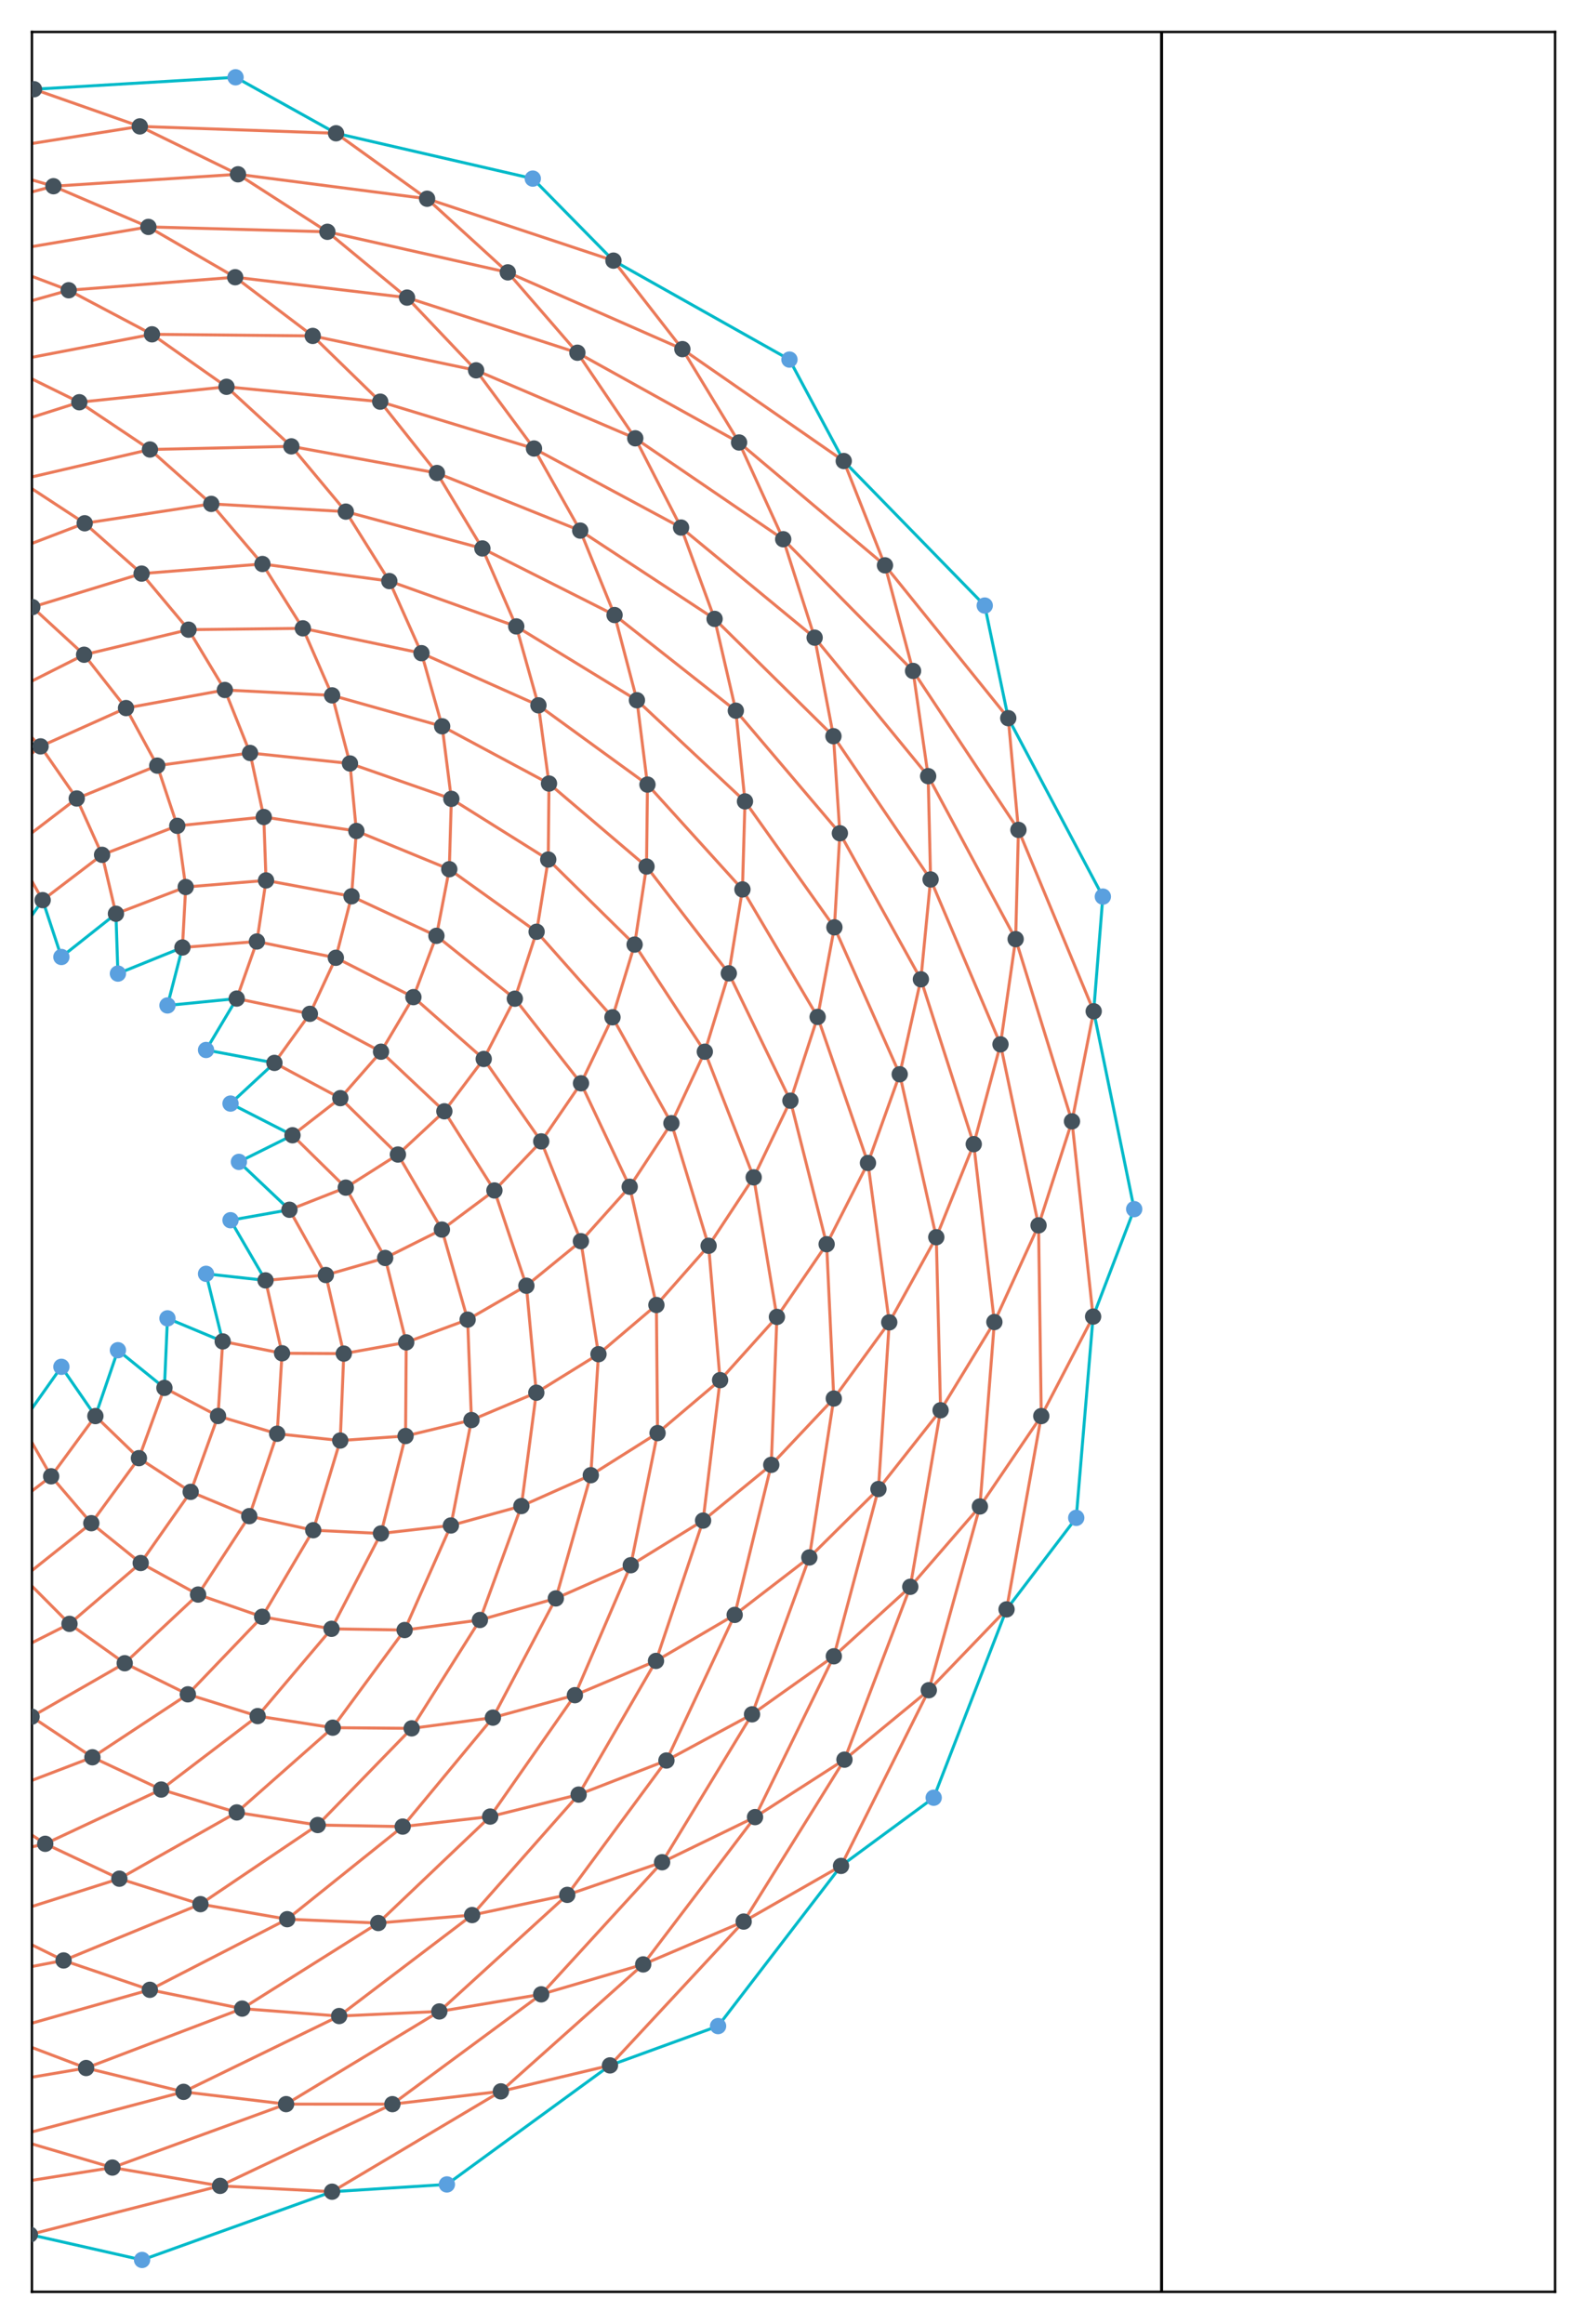 <?xml version="1.0" encoding="utf-8" standalone="no"?>
<!DOCTYPE svg PUBLIC "-//W3C//DTD SVG 1.1//EN"
  "http://www.w3.org/Graphics/SVG/1.1/DTD/svg11.dtd">
<!-- Created with matplotlib (https://matplotlib.org/) -->
<svg height="778.25pt" version="1.1" viewBox="0 0 531.636 778.25" width="531.636pt" xmlns="http://www.w3.org/2000/svg" xmlns:xlink="http://www.w3.org/1999/xlink">
 <defs>
  <style type="text/css">
*{stroke-linecap:butt;stroke-linejoin:round;}
  </style>
 </defs>
 <g id="figure_1">
  <g id="patch_1">
   <path d="M 0 778.25 
L 531.636 778.25 
L 531.636 0 
L 0 0 
z
" style="fill:none;"/>
  </g>
  <g id="axes_1">
   <g id="patch_2">
    <path d="M 10.7 767.55 
L 520.936 767.55 
L 520.936 10.7 
L 10.7 10.7 
z
" style="fill:none;"/>
   </g>
   <g id="matplotlib.axis_1"/>
   <g id="matplotlib.axis_2"/>
   <g id="line2d_1">
    <path clip-path="url(#p791e17a8d1)" d="M 389.125 767.55 
L 389.125 10.7 
" style="fill:none;stroke:#000000;stroke-linecap:square;"/>
   </g>
   <g id="line2d_2">
    <path clip-path="url(#p791e17a8d1)" d="M 97.984 380.199 
L 114.006 367.773 
M 97.984 380.199 
L 115.837 397.743 
M 91.934 355.97 
L 114.006 367.773 
M 91.934 355.97 
L 103.806 339.533 
M 79.303 334.427 
L 103.806 339.533 
M 79.303 334.427 
L 86.063 315.311 
M 61.113 317.315 
L 86.063 315.311 
M 61.113 317.315 
L 62.214 297.069 
M 38.84 306.021 
L 62.214 297.069 
M 38.84 306.021 
L 34.193 286.285 
M 14.287 301.459 
L 34.193 286.285 
M 14.287 301.459 
L 4.267 283.832 
M -1 290.998 
L 4.267 283.832 
M 7.113 476.791 
L -1 482.976 
M 7.113 476.791 
L 17.133 494.419 
M 31.957 474.251 
L 17.133 494.419 
M 31.957 474.251 
L 46.537 488.341 
M 55.079 464.814 
L 46.537 488.341 
M 55.079 464.814 
L 73.037 474.226 
M 74.605 449.245 
L 73.037 474.226 
M 74.605 449.245 
L 94.488 453.216 
M 88.954 428.806 
L 94.488 453.216 
M 88.954 428.806 
L 109.151 427.014 
M 96.964 405.152 
L 109.151 427.014 
M 96.964 405.152 
L 115.837 397.743 
M 114.006 367.773 
L 127.64 352.217 
M 114.006 367.773 
L 133.302 386.657 
M 103.806 339.533 
L 127.64 352.217 
M 103.806 339.533 
L 112.505 320.766 
M 86.063 315.311 
L 112.505 320.766 
M 86.063 315.311 
L 89.122 294.853 
M 62.214 297.069 
L 89.122 294.853 
M 62.214 297.069 
L 59.386 276.578 
M 34.193 286.285 
L 59.386 276.578 
M 34.193 286.285 
L 25.705 267.42 
M 4.267 283.832 
L 25.705 267.42 
M 4.267 283.832 
L -1 277.683 
M 17.133 494.419 
L -1 508.3 
M 17.133 494.419 
L 30.591 510.128 
M 46.537 488.341 
L 30.591 510.128 
M 46.537 488.341 
L 63.875 499.623 
M 73.037 474.226 
L 63.875 499.623 
M 73.037 474.226 
L 92.852 480.165 
M 94.488 453.216 
L 92.852 480.165 
M 94.488 453.216 
L 115.173 453.333 
M 109.151 427.014 
L 115.173 453.333 
M 109.151 427.014 
L 129.031 421.298 
M 115.837 397.743 
L 129.031 421.298 
M 115.837 397.743 
L 133.302 386.657 
M 127.64 352.217 
L 138.486 333.945 
M 127.64 352.217 
L 148.856 372.181 
M 112.505 320.766 
L 138.486 333.945 
M 112.505 320.766 
L 117.764 300.178 
M 89.122 294.853 
L 117.764 300.178 
M 89.122 294.853 
L 88.368 273.618 
M 59.386 276.578 
L 88.368 273.618 
M 59.386 276.578 
L 52.679 256.415 
M 25.705 267.42 
L 52.679 256.415 
M 25.705 267.42 
L 13.59 249.964 
M -1 261.594 
L 13.59 249.964 
M -1 515.593 
L 7.81 528.286 
M 30.591 510.128 
L 7.81 528.286 
M 30.591 510.128 
L 47.133 523.464 
M 63.875 499.623 
L 47.133 523.464 
M 63.875 499.623 
L 83.505 507.758 
M 92.852 480.165 
L 83.505 507.758 
M 92.852 480.165 
L 113.978 482.441 
M 115.173 453.333 
L 113.978 482.441 
M 115.173 453.333 
L 136.085 449.564 
M 129.031 421.298 
L 136.085 449.564 
M 129.031 421.298 
L 148.033 411.791 
M 133.302 386.657 
L 148.033 411.791 
M 133.302 386.657 
L 148.856 372.181 
M 138.486 333.945 
L 146.203 313.412 
M 138.486 333.945 
L 162.045 354.655 
M 117.764 300.178 
L 146.203 313.412 
M 117.764 300.178 
L 119.383 278.304 
M 88.368 273.618 
L 119.383 278.304 
M 88.368 273.618 
L 83.759 252.173 
M 52.679 256.415 
L 83.759 252.173 
M 52.679 256.415 
L 42.215 237.138 
M 13.59 249.964 
L 42.215 237.138 
M 13.59 249.964 
L -1 235.301 
M 7.81 528.286 
L -1 532.234 
M 7.81 528.286 
L 23.281 543.835 
M 47.133 523.464 
L 23.281 543.835 
M 47.133 523.464 
L 66.358 534.024 
M 83.505 507.758 
L 66.358 534.024 
M 83.505 507.758 
L 104.926 512.474 
M 113.978 482.441 
L 104.926 512.474 
M 113.978 482.441 
L 135.861 480.93 
M 136.085 449.564 
L 135.861 480.93 
M 136.085 449.564 
L 156.655 441.95 
M 148.033 411.791 
L 156.655 441.95 
M 148.033 411.791 
L 165.626 398.69 
M 148.856 372.181 
L 165.626 398.69 
M 148.856 372.181 
L 162.045 354.655 
M 146.203 313.412 
L 150.511 291.107 
M 146.203 313.412 
L 172.463 334.466 
M 119.383 278.304 
L 150.511 291.107 
M 119.383 278.304 
L 117.233 255.688 
M 83.759 252.173 
L 117.233 255.688 
M 83.759 252.173 
L 75.324 231.079 
M 42.215 237.138 
L 75.324 231.079 
M 42.215 237.138 
L 28.179 219.274 
M -1 233.972 
L 28.179 219.274 
M 23.281 543.835 
L -1 556.065 
M 23.281 543.835 
L 41.781 557.021 
M 66.358 534.024 
L 41.781 557.021 
M 66.358 534.024 
L 87.824 541.463 
M 104.926 512.474 
L 87.824 541.463 
M 104.926 512.474 
L 127.618 513.564 
M 135.861 480.93 
L 127.618 513.564 
M 135.861 480.93 
L 157.941 475.584 
M 156.655 441.95 
L 157.941 475.584 
M 156.655 441.95 
L 176.335 430.599 
M 165.626 398.69 
L 176.335 430.599 
M 165.626 398.69 
L 181.31 382.254 
M 162.045 354.655 
L 181.31 382.254 
M 162.045 354.655 
L 172.463 334.466 
M 150.511 291.107 
L 151.199 267.539 
M 150.511 291.107 
L 179.763 312.048 
M 117.233 255.688 
L 151.199 267.539 
M 117.233 255.688 
L 111.254 232.881 
M 75.324 231.079 
L 111.254 232.881 
M 75.324 231.079 
L 63.161 210.881 
M 28.179 219.274 
L 63.161 210.881 
M 28.179 219.274 
L 10.819 203.321 
M -1 210.105 
L 10.819 203.321 
M -1 564.287 
L 10.581 574.929 
M 41.781 557.021 
L 10.581 574.929 
M 41.781 557.021 
L 62.933 567.437 
M 87.824 541.463 
L 62.933 567.437 
M 87.824 541.463 
L 111.053 545.498 
M 127.618 513.564 
L 111.053 545.498 
M 127.618 513.564 
L 151.043 510.891 
M 157.941 475.584 
L 151.043 510.891 
M 157.941 475.584 
L 179.664 466.419 
M 176.335 430.599 
L 179.664 466.419 
M 176.335 430.599 
L 194.596 415.686 
M 181.31 382.254 
L 194.596 415.686 
M 181.31 382.254 
L 194.63 362.8 
M 172.463 334.466 
L 194.63 362.8 
M 172.463 334.466 
L 179.763 312.048 
M 151.199 267.539 
L 148.121 243.24 
M 151.199 267.539 
L 183.655 287.866 
M 111.254 232.881 
L 148.121 243.24 
M 111.254 232.881 
L 101.454 210.434 
M 63.161 210.881 
L 101.454 210.434 
M 63.161 210.881 
L 47.434 192.104 
M 10.819 203.321 
L 47.434 192.104 
M 10.819 203.321 
L -1 195.442 
M 10.581 574.929 
L -1 578.477 
M 10.581 574.929 
L 30.961 588.515 
M 62.933 567.437 
L 30.961 588.515 
M 62.933 567.437 
L 86.315 574.73 
M 111.053 545.498 
L 86.315 574.73 
M 111.053 545.498 
L 135.543 545.909 
M 151.043 510.891 
L 135.543 545.909 
M 151.043 510.891 
L 174.657 504.386 
M 179.664 466.419 
L 174.657 504.386 
M 179.664 466.419 
L 200.488 453.525 
M 194.596 415.686 
L 200.488 453.525 
M 194.596 415.686 
L 210.944 397.447 
M 194.63 362.8 
L 210.944 397.447 
M 194.63 362.8 
L 205.177 340.694 
M 179.763 312.048 
L 205.177 340.694 
M 179.763 312.048 
L 183.655 287.866 
M 148.121 243.24 
L 141.198 218.748 
M 148.121 243.24 
L 183.913 262.415 
M 101.454 210.434 
L 141.198 218.748 
M 101.454 210.434 
L 87.911 188.884 
M 47.434 192.104 
L 87.911 188.884 
M 47.434 192.104 
L 28.369 175.243 
M -1 186.464 
L 28.369 175.243 
M 30.961 588.515 
L -1 600.727 
M 30.961 588.515 
L 54.004 599.322 
M 86.315 574.73 
L 54.004 599.322 
M 86.315 574.73 
L 111.469 578.607 
M 135.543 545.909 
L 111.469 578.607 
M 135.543 545.909 
L 160.771 542.542 
M 174.657 504.386 
L 160.771 542.542 
M 174.657 504.386 
L 197.914 494.048 
M 200.488 453.525 
L 197.914 494.048 
M 200.488 453.525 
L 219.891 437.053 
M 210.944 397.447 
L 219.891 437.053 
M 210.944 397.447 
L 224.92 376.176 
M 205.177 340.694 
L 224.92 376.176 
M 205.177 340.694 
L 212.595 316.348 
M 183.655 287.866 
L 212.595 316.348 
M 183.655 287.866 
L 183.913 262.415 
M 141.198 218.748 
L 130.421 194.604 
M 141.198 218.748 
L 180.374 236.213 
M 87.911 188.884 
L 130.421 194.604 
M 87.911 188.884 
L 70.769 168.754 
M 28.369 175.243 
L 70.769 168.754 
M 28.369 175.243 
L 6.25 160.758 
M -1 164.148 
L 6.25 160.758 
M -1 606.917 
L 15.15 617.493 
M 54.004 599.322 
L 15.15 617.493 
M 54.004 599.322 
L 79.308 606.988 
M 111.469 578.607 
L 79.308 606.988 
M 111.469 578.607 
L 137.908 578.834 
M 160.771 542.542 
L 137.908 578.834 
M 160.771 542.542 
L 186.203 535.311 
M 197.914 494.048 
L 186.203 535.311 
M 197.914 494.048 
L 220.279 479.945 
M 219.891 437.053 
L 220.279 479.945 
M 219.891 437.053 
L 237.376 417.221 
M 224.92 376.176 
L 237.376 417.221 
M 224.92 376.176 
L 236.11 352.22 
M 212.595 316.348 
L 236.11 352.22 
M 212.595 316.348 
L 216.582 290.21 
M 183.913 262.415 
L 216.582 290.21 
M 183.913 262.415 
L 180.374 236.213 
M 130.421 194.604 
L 115.849 171.344 
M 130.421 194.604 
L 172.946 209.789 
M 70.769 168.754 
L 115.849 171.344 
M 70.769 168.754 
L 50.233 150.541 
M 6.25 160.758 
L 50.233 150.541 
M 6.25 160.758 
L -1 157.345 
M 15.15 617.493 
L -1 621.244 
M 15.15 617.493 
L 39.985 629.182 
M 79.308 606.988 
L 39.985 629.182 
M 79.308 606.988 
L 106.431 611.208 
M 137.908 578.834 
L 106.431 611.208 
M 137.908 578.834 
L 165.121 575.242 
M 186.203 535.311 
L 165.121 575.242 
M 186.203 535.311 
L 211.301 524.197 
M 220.279 479.945 
L 211.301 524.197 
M 220.279 479.945 
L 241.229 462.21 
M 237.376 417.221 
L 241.229 462.21 
M 237.376 417.221 
L 252.481 394.302 
M 236.11 352.22 
L 252.481 394.302 
M 236.11 352.22 
L 244.146 325.975 
M 216.582 290.21 
L 244.146 325.975 
M 216.582 290.21 
L 216.898 262.763 
M 180.374 236.213 
L 216.898 262.763 
M 180.374 236.213 
L 172.946 209.789 
M 115.849 171.344 
L 97.604 149.487 
M 115.849 171.344 
L 161.598 183.678 
M 50.233 150.541 
L 97.604 149.487 
M 50.233 150.541 
L 26.57 134.711 
M -1 143.477 
L 26.57 134.711 
M 39.985 629.182 
L -1 642.214 
M 39.985 629.182 
L 67.149 637.705 
M 106.431 611.208 
L 67.149 637.705 
M 106.431 611.208 
L 134.896 611.733 
M 165.121 575.242 
L 134.896 611.733 
M 165.121 575.242 
L 192.581 567.725 
M 211.301 524.197 
L 192.581 567.725 
M 211.301 524.197 
L 235.531 509.249 
M 241.229 462.21 
L 235.531 509.249 
M 241.229 462.21 
L 260.266 441.041 
M 252.481 394.302 
L 260.266 441.041 
M 252.481 394.302 
L 264.784 368.627 
M 244.146 325.975 
L 264.784 368.627 
M 244.146 325.975 
L 248.716 297.874 
M 216.898 262.763 
L 248.716 297.874 
M 216.898 262.763 
L 213.367 234.513 
M 172.946 209.789 
L 213.367 234.513 
M 172.946 209.789 
L 161.598 183.678 
M 97.604 149.487 
L 75.876 129.537 
M 97.604 149.487 
L 146.371 158.414 
M 26.57 134.711 
L 75.876 129.537 
M 26.57 134.711 
L 0.102 121.689 
M -1 122.142 
L 0.102 121.689 
M -1 645.591 
L 21.298 656.561 
M 67.149 637.705 
L 21.298 656.561 
M 67.149 637.705 
L 96.214 642.742 
M 134.896 611.733 
L 96.214 642.742 
M 134.896 611.733 
L 164.203 608.377 
M 192.581 567.725 
L 164.203 608.377 
M 192.581 567.725 
L 219.755 556.249 
M 235.531 509.249 
L 219.755 556.249 
M 235.531 509.249 
L 258.371 490.581 
M 260.266 441.041 
L 258.371 490.581 
M 260.266 441.041 
L 276.922 416.695 
M 264.784 368.627 
L 276.922 416.695 
M 264.784 368.627 
L 273.905 340.575 
M 248.716 297.874 
L 273.905 340.575 
M 248.716 297.874 
L 249.565 268.388 
M 213.367 234.513 
L 249.565 268.388 
M 213.367 234.513 
L 205.874 205.982 
M 161.598 183.678 
L 205.874 205.982 
M 161.598 183.678 
L 146.371 158.414 
M 75.876 129.537 
L 50.913 111.964 
M 75.876 129.537 
L 127.369 134.52 
M 0.102 121.689 
L 50.913 111.964 
M 0.102 121.689 
L -1 121.315 
M 21.298 656.561 
L -1 660.829 
M 21.298 656.561 
L 50.202 666.389 
M 96.214 642.742 
L 50.202 666.389 
M 96.214 642.742 
L 126.716 644.029 
M 164.203 608.377 
L 126.716 644.029 
M 164.203 608.377 
L 193.831 601.018 
M 219.755 556.249 
L 193.831 601.018 
M 219.755 556.249 
L 246.11 540.841 
M 258.371 490.581 
L 246.11 540.841 
M 258.371 490.581 
L 279.318 468.373 
M 276.922 416.695 
L 279.318 468.373 
M 276.922 416.695 
L 290.763 389.484 
M 273.905 340.575 
L 290.763 389.484 
M 273.905 340.575 
L 279.52 310.567 
M 249.565 268.388 
L 279.52 310.567 
M 249.565 268.388 
L 246.498 238.014 
M 205.874 205.982 
L 246.498 238.014 
M 205.874 205.982 
L 194.374 177.703 
M 146.371 158.414 
L 194.374 177.703 
M 146.371 158.414 
L 127.369 134.52 
M 50.913 111.964 
L 23.019 97.207 
M 50.913 111.964 
L 104.763 112.502 
M -1 103.999 
L 23.019 97.207 
M 50.202 666.389 
L -1 680.868 
M 50.202 666.389 
L 81.123 672.689 
M 126.716 644.029 
L 81.123 672.689 
M 126.716 644.029 
L 158.16 641.362 
M 193.831 601.018 
L 158.16 641.362 
M 193.831 601.018 
L 223.25 589.601 
M 246.11 540.841 
L 223.25 589.601 
M 246.11 540.841 
L 271.121 521.598 
M 279.318 468.373 
L 271.121 521.598 
M 279.318 468.373 
L 297.894 442.863 
M 290.763 389.484 
L 297.894 442.863 
M 290.763 389.484 
L 301.4 359.774 
M 279.52 310.567 
L 301.4 359.774 
M 279.52 310.567 
L 281.355 279.063 
M 246.498 238.014 
L 281.355 279.063 
M 246.498 238.014 
L 239.384 207.269 
M 194.374 177.703 
L 239.384 207.269 
M 194.374 177.703 
L 178.886 150.208 
M 127.369 134.52 
L 178.886 150.208 
M 127.369 134.52 
L 104.763 112.502 
M 23.019 97.207 
L -1 88.107 
M 23.019 97.207 
L 78.782 92.843 
M -1 681.278 
L 28.849 692.587 
M 81.123 672.689 
L 28.849 692.587 
M 81.123 672.689 
L 113.608 675.181 
M 158.16 641.362 
L 113.608 675.181 
M 158.16 641.362 
L 190.031 634.601 
M 223.25 589.601 
L 190.031 634.601 
M 223.25 589.601 
L 251.926 574.134 
M 271.121 521.598 
L 251.926 574.134 
M 271.121 521.598 
L 294.277 498.679 
M 297.894 442.863 
L 294.277 498.679 
M 297.894 442.863 
L 313.655 414.348 
M 301.4 359.774 
L 313.655 414.348 
M 301.4 359.774 
L 308.49 327.974 
M 281.355 279.063 
L 308.49 327.974 
M 281.355 279.063 
L 279.199 246.554 
M 239.384 207.269 
L 279.199 246.554 
M 239.384 207.269 
L 228.156 176.684 
M 178.886 150.208 
L 228.156 176.684 
M 178.886 150.208 
L 159.496 124.025 
M 104.763 112.502 
L 159.496 124.025 
M 104.763 112.502 
L 78.782 92.843 
M -1 84.573 
L 49.715 75.992 
M 28.849 692.587 
L -1 697.637 
M 28.849 692.587 
L 61.485 700.566 
M 113.608 675.181 
L 61.485 700.566 
M 113.608 675.181 
L 147.171 673.642 
M 190.031 634.601 
L 147.171 673.642 
M 190.031 634.601 
L 221.8 623.669 
M 251.926 574.134 
L 221.8 623.669 
M 251.926 574.134 
L 279.328 554.695 
M 294.277 498.679 
L 279.328 554.695 
M 294.277 498.679 
L 315.093 472.307 
M 313.655 414.348 
L 315.093 472.307 
M 313.655 414.348 
L 326.198 383.18 
M 308.49 327.974 
L 326.198 383.18 
M 308.49 327.974 
L 311.743 294.535 
M 279.199 246.554 
L 311.743 294.535 
M 279.199 246.554 
L 272.899 213.552 
M 228.156 176.684 
L 272.899 213.552 
M 228.156 176.684 
L 212.814 146.794 
M 159.496 124.025 
L 212.814 146.794 
M 159.496 124.025 
L 136.354 99.668 
M 78.782 92.843 
L 136.354 99.668 
M 78.782 92.843 
L 49.715 75.992 
M -1 67.358 
L 17.906 62.363 
M -1 713.962 
L 3.494 715.887 
M 61.485 700.566 
L 3.494 715.887 
M 61.485 700.566 
L 95.845 704.681 
M 147.171 673.642 
L 95.845 704.681 
M 147.171 673.642 
L 181.299 667.911 
M 221.8 623.669 
L 181.299 667.911 
M 221.8 623.669 
L 252.931 608.555 
M 279.328 554.695 
L 252.931 608.555 
M 279.328 554.695 
L 304.94 531.422 
M 315.093 472.307 
L 304.94 531.422 
M 315.093 472.307 
L 333.11 442.761 
M 326.198 383.18 
L 333.11 442.761 
M 326.198 383.18 
L 335.161 349.755 
M 311.743 294.535 
L 335.161 349.755 
M 311.743 294.535 
L 310.927 259.938 
M 272.899 213.552 
L 310.927 259.938 
M 272.899 213.552 
L 262.369 180.588 
M 212.814 146.794 
L 262.369 180.588 
M 212.814 146.794 
L 193.423 118.131 
M 136.354 99.668 
L 193.423 118.131 
M 136.354 99.668 
L 109.674 77.63 
M 49.715 75.992 
L 109.674 77.63 
M 49.715 75.992 
L 17.906 62.363 
M 3.494 715.887 
L -1 716.177 
M 3.494 715.887 
L 37.654 725.926 
M 95.845 704.681 
L 37.654 725.926 
M 95.845 704.681 
L 131.45 704.689 
M 181.299 667.911 
L 131.45 704.689 
M 181.299 667.911 
L 215.463 657.888 
M 252.931 608.555 
L 215.463 657.888 
M 252.931 608.555 
L 282.888 589.312 
M 304.94 531.422 
L 282.888 589.312 
M 304.94 531.422 
L 328.262 504.519 
M 333.11 442.761 
L 328.262 504.519 
M 333.11 442.761 
L 347.909 410.377 
M 335.161 349.755 
L 347.909 410.377 
M 335.161 349.755 
L 340.237 314.514 
M 310.927 259.938 
L 340.237 314.514 
M 310.927 259.938 
L 305.868 224.695 
M 262.369 180.588 
L 305.868 224.695 
M 262.369 180.588 
L 247.586 148.197 
M 193.423 118.131 
L 247.586 148.197 
M 193.423 118.131 
L 170.113 91.218 
M 109.674 77.63 
L 170.113 91.218 
M 109.674 77.63 
L 79.726 58.373 
M 17.906 62.363 
L 79.726 58.373 
M 17.906 62.363 
L -1 56.807 
M 37.654 725.926 
L -1 732.05 
M 37.654 725.926 
L 73.729 732.055 
M 131.45 704.689 
L 73.729 732.055 
M 131.45 704.689 
L 167.79 700.406 
M 215.463 657.888 
L 167.79 700.406 
M 215.463 657.888 
L 249.125 643.54 
M 282.888 589.312 
L 249.125 643.54 
M 282.888 589.312 
L 311.144 566.062 
M 328.262 504.519 
L 311.144 566.062 
M 328.262 504.519 
L 348.823 474.25 
M 347.909 410.377 
L 348.823 474.25 
M 347.909 410.377 
L 359.109 375.542 
M 340.237 314.514 
L 359.109 375.542 
M 340.237 314.514 
L 341.169 277.934 
M 305.868 224.695 
L 341.169 277.934 
M 305.868 224.695 
L 296.457 189.334 
M 247.586 148.197 
L 296.457 189.334 
M 247.586 148.197 
L 228.594 116.92 
M 170.113 91.218 
L 228.594 116.92 
M 170.113 91.218 
L 143.078 66.558 
M 79.726 58.373 
L 143.078 66.558 
M 79.726 58.373 
L 46.838 42.329 
M -1 49.908 
L 46.838 42.329 
M -1 744.5 
L 10.009 748.365 
M 73.729 732.055 
L 10.009 748.365 
M 73.729 732.055 
L 111.246 734.008 
M 167.79 700.406 
L 111.246 734.008 
M 167.79 700.406 
L 204.338 691.71 
M 249.125 643.54 
L 204.338 691.71 
M 249.125 643.54 
L 281.742 624.899 
M 311.144 566.062 
L 281.742 624.899 
M 311.144 566.062 
L 337.189 538.987 
M 348.823 474.25 
L 337.189 538.987 
M 348.823 474.25 
L 366.184 440.934 
M 359.109 375.542 
L 366.184 440.934 
M 359.109 375.542 
L 366.381 338.684 
M 341.169 277.934 
L 366.381 338.684 
M 341.169 277.934 
L 337.763 240.52 
M 296.457 189.334 
L 337.763 240.52 
M 296.457 189.334 
L 282.648 154.396 
M 228.594 116.92 
L 282.648 154.396 
M 228.594 116.92 
L 205.501 87.287 
M 143.078 66.558 
L 205.501 87.287 
M 143.078 66.558 
L 112.573 44.632 
M 46.838 42.329 
L 112.573 44.632 
M 46.838 42.329 
L 11.391 29.886 
M -1 33.057 
L 11.391 29.886 
L 11.391 29.886 
" style="fill:none;stroke:#eb7a59;stroke-linecap:square;"/>
   </g>
   <g id="line2d_3">
    <path clip-path="url(#p791e17a8d1)" d="M 80.031 389.125 
L 97.984 380.199 
M 80.031 389.125 
L 96.964 405.152 
M 77.222 369.592 
L 97.984 380.199 
M 77.222 369.592 
L 91.934 355.97 
M 69.025 351.642 
L 91.934 355.97 
M 69.025 351.642 
L 79.303 334.427 
M 56.102 336.729 
L 79.303 334.427 
M 56.102 336.729 
L 61.113 317.315 
M 39.501 326.06 
L 61.113 317.315 
M 39.501 326.06 
L 38.84 306.021 
M 20.567 320.5 
L 38.84 306.021 
M 20.567 320.5 
L 14.287 301.459 
M 0.833 320.5 
L 14.287 301.459 
M 0.833 320.5 
L -1 317.844 
M 0.833 457.75 
L -1 459.203 
M 0.833 457.75 
L 7.113 476.791 
M 20.567 457.75 
L 7.113 476.791 
M 20.567 457.75 
L 31.957 474.251 
M 39.501 452.191 
L 31.957 474.251 
M 39.501 452.191 
L 55.079 464.814 
M 56.102 441.522 
L 55.079 464.814 
M 56.102 441.522 
L 74.605 449.245 
M 69.025 426.608 
L 74.605 449.245 
M 69.025 426.608 
L 88.954 428.806 
M 77.222 408.658 
L 88.954 428.806 
M 77.222 408.658 
L 96.964 405.152 
L 96.964 405.152 
" style="fill:none;stroke:#00bac9;stroke-linecap:square;"/>
   </g>
   <g id="line2d_4">
    <path clip-path="url(#p791e17a8d1)" d="M 10.009 748.365 
L -1 749.016 
M 10.009 748.365 
L 47.591 756.865 
M 111.246 734.008 
L 47.591 756.865 
M 111.246 734.008 
L 149.701 731.576 
M 204.338 691.71 
L 149.701 731.576 
M 204.338 691.71 
L 240.55 678.543 
M 281.742 624.899 
L 240.55 678.543 
M 281.742 624.899 
L 312.778 602.063 
M 337.189 538.987 
L 312.778 602.063 
M 337.189 538.987 
L 360.533 508.332 
M 366.184 440.934 
L 360.533 508.332 
M 366.184 440.934 
L 379.947 404.944 
M 366.381 338.684 
L 379.947 404.944 
M 366.381 338.684 
L 369.447 300.275 
M 337.763 240.52 
L 369.447 300.275 
M 337.763 240.52 
L 329.883 202.803 
M 282.648 154.396 
L 329.883 202.803 
M 282.648 154.396 
L 264.461 120.426 
M 205.501 87.287 
L 264.461 120.426 
M 205.501 87.287 
L 178.48 59.818 
M 112.573 44.632 
L 178.48 59.818 
M 112.573 44.632 
L 78.907 25.888 
M 11.391 29.886 
L 78.907 25.888 
M 11.391 29.886 
L -1 27.083 
L -1 27.083 
" style="fill:none;stroke:#00bac9;stroke-linecap:square;"/>
   </g>
   <g id="patch_3">
    <path d="M 10.7 767.55 
L 10.7 10.7 
" style="fill:none;stroke:#000000;stroke-linecap:square;stroke-linejoin:miter;stroke-width:0.8;"/>
   </g>
   <g id="patch_4">
    <path d="M 520.936 767.55 
L 520.936 10.7 
" style="fill:none;stroke:#000000;stroke-linecap:square;stroke-linejoin:miter;stroke-width:0.8;"/>
   </g>
   <g id="patch_5">
    <path d="M 10.7 767.55 
L 520.936 767.55 
" style="fill:none;stroke:#000000;stroke-linecap:square;stroke-linejoin:miter;stroke-width:0.8;"/>
   </g>
   <g id="patch_6">
    <path d="M 10.7 10.7 
L 520.936 10.7 
" style="fill:none;stroke:#000000;stroke-linecap:square;stroke-linejoin:miter;stroke-width:0.8;"/>
   </g>
   <g id="PathCollection_1">
    <defs>
     <path d="M 0 2.236 
C 0.593 2.236 1.162 2 1.581 1.581 
C 2 1.162 2.236 0.593 2.236 0 
C 2.236 -0.593 2 -1.162 1.581 -1.581 
C 1.162 -2 0.593 -2.236 0 -2.236 
C -0.593 -2.236 -1.162 -2 -1.581 -1.581 
C -2 -1.162 -2.236 -0.593 -2.236 0 
C -2.236 0.593 -2 1.162 -1.581 1.581 
C -1.162 2 -0.593 2.236 0 2.236 
z
" id="mf98ceeb8d6" style="stroke:#44525c;"/>
    </defs>
    <g clip-path="url(#p791e17a8d1)">
     <use style="fill:#44525c;stroke:#44525c;" x="97.984" xlink:href="#mf98ceeb8d6" y="380.199"/>
     <use style="fill:#44525c;stroke:#44525c;" x="91.934" xlink:href="#mf98ceeb8d6" y="355.97"/>
     <use style="fill:#44525c;stroke:#44525c;" x="79.303" xlink:href="#mf98ceeb8d6" y="334.427"/>
     <use style="fill:#44525c;stroke:#44525c;" x="61.113" xlink:href="#mf98ceeb8d6" y="317.315"/>
     <use style="fill:#44525c;stroke:#44525c;" x="38.84" xlink:href="#mf98ceeb8d6" y="306.021"/>
     <use style="fill:#44525c;stroke:#44525c;" x="14.287" xlink:href="#mf98ceeb8d6" y="301.459"/>
     <use style="fill:#44525c;stroke:#44525c;" x="-1" xlink:href="#mf98ceeb8d6" y="303.022"/>
     <use style="fill:#44525c;stroke:#44525c;" x="-1" xlink:href="#mf98ceeb8d6" y="475.284"/>
     <use style="fill:#44525c;stroke:#44525c;" x="7.113" xlink:href="#mf98ceeb8d6" y="476.791"/>
     <use style="fill:#44525c;stroke:#44525c;" x="31.957" xlink:href="#mf98ceeb8d6" y="474.251"/>
     <use style="fill:#44525c;stroke:#44525c;" x="55.079" xlink:href="#mf98ceeb8d6" y="464.814"/>
     <use style="fill:#44525c;stroke:#44525c;" x="74.605" xlink:href="#mf98ceeb8d6" y="449.245"/>
     <use style="fill:#44525c;stroke:#44525c;" x="88.954" xlink:href="#mf98ceeb8d6" y="428.806"/>
     <use style="fill:#44525c;stroke:#44525c;" x="96.964" xlink:href="#mf98ceeb8d6" y="405.152"/>
     <use style="fill:#44525c;stroke:#44525c;" x="114.006" xlink:href="#mf98ceeb8d6" y="367.773"/>
     <use style="fill:#44525c;stroke:#44525c;" x="103.806" xlink:href="#mf98ceeb8d6" y="339.533"/>
     <use style="fill:#44525c;stroke:#44525c;" x="86.063" xlink:href="#mf98ceeb8d6" y="315.311"/>
     <use style="fill:#44525c;stroke:#44525c;" x="62.214" xlink:href="#mf98ceeb8d6" y="297.069"/>
     <use style="fill:#44525c;stroke:#44525c;" x="34.193" xlink:href="#mf98ceeb8d6" y="286.285"/>
     <use style="fill:#44525c;stroke:#44525c;" x="4.267" xlink:href="#mf98ceeb8d6" y="283.832"/>
     <use style="fill:#44525c;stroke:#44525c;" x="-1" xlink:href="#mf98ceeb8d6" y="284.92"/>
     <use style="fill:#44525c;stroke:#44525c;" x="-1" xlink:href="#mf98ceeb8d6" y="492.932"/>
     <use style="fill:#44525c;stroke:#44525c;" x="17.133" xlink:href="#mf98ceeb8d6" y="494.419"/>
     <use style="fill:#44525c;stroke:#44525c;" x="46.537" xlink:href="#mf98ceeb8d6" y="488.341"/>
     <use style="fill:#44525c;stroke:#44525c;" x="73.037" xlink:href="#mf98ceeb8d6" y="474.226"/>
     <use style="fill:#44525c;stroke:#44525c;" x="94.488" xlink:href="#mf98ceeb8d6" y="453.216"/>
     <use style="fill:#44525c;stroke:#44525c;" x="109.151" xlink:href="#mf98ceeb8d6" y="427.014"/>
     <use style="fill:#44525c;stroke:#44525c;" x="115.837" xlink:href="#mf98ceeb8d6" y="397.743"/>
     <use style="fill:#44525c;stroke:#44525c;" x="127.64" xlink:href="#mf98ceeb8d6" y="352.217"/>
     <use style="fill:#44525c;stroke:#44525c;" x="112.505" xlink:href="#mf98ceeb8d6" y="320.766"/>
     <use style="fill:#44525c;stroke:#44525c;" x="89.122" xlink:href="#mf98ceeb8d6" y="294.853"/>
     <use style="fill:#44525c;stroke:#44525c;" x="59.386" xlink:href="#mf98ceeb8d6" y="276.578"/>
     <use style="fill:#44525c;stroke:#44525c;" x="25.705" xlink:href="#mf98ceeb8d6" y="267.42"/>
     <use style="fill:#44525c;stroke:#44525c;" x="-1" xlink:href="#mf98ceeb8d6" y="267.958"/>
     <use style="fill:#44525c;stroke:#44525c;" x="-1" xlink:href="#mf98ceeb8d6" y="510.764"/>
     <use style="fill:#44525c;stroke:#44525c;" x="30.591" xlink:href="#mf98ceeb8d6" y="510.128"/>
     <use style="fill:#44525c;stroke:#44525c;" x="63.875" xlink:href="#mf98ceeb8d6" y="499.623"/>
     <use style="fill:#44525c;stroke:#44525c;" x="92.852" xlink:href="#mf98ceeb8d6" y="480.165"/>
     <use style="fill:#44525c;stroke:#44525c;" x="115.173" xlink:href="#mf98ceeb8d6" y="453.333"/>
     <use style="fill:#44525c;stroke:#44525c;" x="129.031" xlink:href="#mf98ceeb8d6" y="421.298"/>
     <use style="fill:#44525c;stroke:#44525c;" x="133.302" xlink:href="#mf98ceeb8d6" y="386.657"/>
     <use style="fill:#44525c;stroke:#44525c;" x="138.486" xlink:href="#mf98ceeb8d6" y="333.945"/>
     <use style="fill:#44525c;stroke:#44525c;" x="117.764" xlink:href="#mf98ceeb8d6" y="300.178"/>
     <use style="fill:#44525c;stroke:#44525c;" x="88.368" xlink:href="#mf98ceeb8d6" y="273.618"/>
     <use style="fill:#44525c;stroke:#44525c;" x="52.679" xlink:href="#mf98ceeb8d6" y="256.415"/>
     <use style="fill:#44525c;stroke:#44525c;" x="13.59" xlink:href="#mf98ceeb8d6" y="249.964"/>
     <use style="fill:#44525c;stroke:#44525c;" x="-1" xlink:href="#mf98ceeb8d6" y="251.753"/>
     <use style="fill:#44525c;stroke:#44525c;" x="-1" xlink:href="#mf98ceeb8d6" y="526.832"/>
     <use style="fill:#44525c;stroke:#44525c;" x="7.81" xlink:href="#mf98ceeb8d6" y="528.286"/>
     <use style="fill:#44525c;stroke:#44525c;" x="47.133" xlink:href="#mf98ceeb8d6" y="523.464"/>
     <use style="fill:#44525c;stroke:#44525c;" x="83.505" xlink:href="#mf98ceeb8d6" y="507.758"/>
     <use style="fill:#44525c;stroke:#44525c;" x="113.978" xlink:href="#mf98ceeb8d6" y="482.441"/>
     <use style="fill:#44525c;stroke:#44525c;" x="136.085" xlink:href="#mf98ceeb8d6" y="449.564"/>
     <use style="fill:#44525c;stroke:#44525c;" x="148.033" xlink:href="#mf98ceeb8d6" y="411.791"/>
     <use style="fill:#44525c;stroke:#44525c;" x="148.856" xlink:href="#mf98ceeb8d6" y="372.181"/>
     <use style="fill:#44525c;stroke:#44525c;" x="146.203" xlink:href="#mf98ceeb8d6" y="313.412"/>
     <use style="fill:#44525c;stroke:#44525c;" x="119.383" xlink:href="#mf98ceeb8d6" y="278.304"/>
     <use style="fill:#44525c;stroke:#44525c;" x="83.759" xlink:href="#mf98ceeb8d6" y="252.173"/>
     <use style="fill:#44525c;stroke:#44525c;" x="42.215" xlink:href="#mf98ceeb8d6" y="237.138"/>
     <use style="fill:#44525c;stroke:#44525c;" x="-1" xlink:href="#mf98ceeb8d6" y="234.47"/>
     <use style="fill:#44525c;stroke:#44525c;" x="-1" xlink:href="#mf98ceeb8d6" y="542.336"/>
     <use style="fill:#44525c;stroke:#44525c;" x="23.281" xlink:href="#mf98ceeb8d6" y="543.835"/>
     <use style="fill:#44525c;stroke:#44525c;" x="66.358" xlink:href="#mf98ceeb8d6" y="534.024"/>
     <use style="fill:#44525c;stroke:#44525c;" x="104.926" xlink:href="#mf98ceeb8d6" y="512.474"/>
     <use style="fill:#44525c;stroke:#44525c;" x="135.861" xlink:href="#mf98ceeb8d6" y="480.93"/>
     <use style="fill:#44525c;stroke:#44525c;" x="156.655" xlink:href="#mf98ceeb8d6" y="441.95"/>
     <use style="fill:#44525c;stroke:#44525c;" x="165.626" xlink:href="#mf98ceeb8d6" y="398.69"/>
     <use style="fill:#44525c;stroke:#44525c;" x="162.045" xlink:href="#mf98ceeb8d6" y="354.655"/>
     <use style="fill:#44525c;stroke:#44525c;" x="150.511" xlink:href="#mf98ceeb8d6" y="291.107"/>
     <use style="fill:#44525c;stroke:#44525c;" x="117.233" xlink:href="#mf98ceeb8d6" y="255.688"/>
     <use style="fill:#44525c;stroke:#44525c;" x="75.324" xlink:href="#mf98ceeb8d6" y="231.079"/>
     <use style="fill:#44525c;stroke:#44525c;" x="28.179" xlink:href="#mf98ceeb8d6" y="219.274"/>
     <use style="fill:#44525c;stroke:#44525c;" x="-1" xlink:href="#mf98ceeb8d6" y="220.449"/>
     <use style="fill:#44525c;stroke:#44525c;" x="-1" xlink:href="#mf98ceeb8d6" y="558.743"/>
     <use style="fill:#44525c;stroke:#44525c;" x="41.781" xlink:href="#mf98ceeb8d6" y="557.02"/>
     <use style="fill:#44525c;stroke:#44525c;" x="87.824" xlink:href="#mf98ceeb8d6" y="541.463"/>
     <use style="fill:#44525c;stroke:#44525c;" x="127.618" xlink:href="#mf98ceeb8d6" y="513.564"/>
     <use style="fill:#44525c;stroke:#44525c;" x="157.941" xlink:href="#mf98ceeb8d6" y="475.584"/>
     <use style="fill:#44525c;stroke:#44525c;" x="176.335" xlink:href="#mf98ceeb8d6" y="430.599"/>
     <use style="fill:#44525c;stroke:#44525c;" x="181.31" xlink:href="#mf98ceeb8d6" y="382.254"/>
     <use style="fill:#44525c;stroke:#44525c;" x="172.463" xlink:href="#mf98ceeb8d6" y="334.466"/>
     <use style="fill:#44525c;stroke:#44525c;" x="151.199" xlink:href="#mf98ceeb8d6" y="267.539"/>
     <use style="fill:#44525c;stroke:#44525c;" x="111.254" xlink:href="#mf98ceeb8d6" y="232.881"/>
     <use style="fill:#44525c;stroke:#44525c;" x="63.161" xlink:href="#mf98ceeb8d6" y="210.881"/>
     <use style="fill:#44525c;stroke:#44525c;" x="10.819" xlink:href="#mf98ceeb8d6" y="203.321"/>
     <use style="fill:#44525c;stroke:#44525c;" x="-1" xlink:href="#mf98ceeb8d6" y="205.013"/>
     <use style="fill:#44525c;stroke:#44525c;" x="-1" xlink:href="#mf98ceeb8d6" y="573.257"/>
     <use style="fill:#44525c;stroke:#44525c;" x="10.581" xlink:href="#mf98ceeb8d6" y="574.929"/>
     <use style="fill:#44525c;stroke:#44525c;" x="62.933" xlink:href="#mf98ceeb8d6" y="567.437"/>
     <use style="fill:#44525c;stroke:#44525c;" x="111.053" xlink:href="#mf98ceeb8d6" y="545.498"/>
     <use style="fill:#44525c;stroke:#44525c;" x="151.043" xlink:href="#mf98ceeb8d6" y="510.891"/>
     <use style="fill:#44525c;stroke:#44525c;" x="179.664" xlink:href="#mf98ceeb8d6" y="466.419"/>
     <use style="fill:#44525c;stroke:#44525c;" x="194.596" xlink:href="#mf98ceeb8d6" y="415.686"/>
     <use style="fill:#44525c;stroke:#44525c;" x="194.63" xlink:href="#mf98ceeb8d6" y="362.8"/>
     <use style="fill:#44525c;stroke:#44525c;" x="179.763" xlink:href="#mf98ceeb8d6" y="312.048"/>
     <use style="fill:#44525c;stroke:#44525c;" x="148.121" xlink:href="#mf98ceeb8d6" y="243.24"/>
     <use style="fill:#44525c;stroke:#44525c;" x="101.454" xlink:href="#mf98ceeb8d6" y="210.434"/>
     <use style="fill:#44525c;stroke:#44525c;" x="47.434" xlink:href="#mf98ceeb8d6" y="192.104"/>
     <use style="fill:#44525c;stroke:#44525c;" x="-1" xlink:href="#mf98ceeb8d6" y="190.091"/>
     <use style="fill:#44525c;stroke:#44525c;" x="-1" xlink:href="#mf98ceeb8d6" y="587.187"/>
     <use style="fill:#44525c;stroke:#44525c;" x="30.961" xlink:href="#mf98ceeb8d6" y="588.515"/>
     <use style="fill:#44525c;stroke:#44525c;" x="86.315" xlink:href="#mf98ceeb8d6" y="574.73"/>
     <use style="fill:#44525c;stroke:#44525c;" x="135.543" xlink:href="#mf98ceeb8d6" y="545.909"/>
     <use style="fill:#44525c;stroke:#44525c;" x="174.657" xlink:href="#mf98ceeb8d6" y="504.386"/>
     <use style="fill:#44525c;stroke:#44525c;" x="200.488" xlink:href="#mf98ceeb8d6" y="453.525"/>
     <use style="fill:#44525c;stroke:#44525c;" x="210.944" xlink:href="#mf98ceeb8d6" y="397.447"/>
     <use style="fill:#44525c;stroke:#44525c;" x="205.177" xlink:href="#mf98ceeb8d6" y="340.694"/>
     <use style="fill:#44525c;stroke:#44525c;" x="183.655" xlink:href="#mf98ceeb8d6" y="287.866"/>
     <use style="fill:#44525c;stroke:#44525c;" x="141.198" xlink:href="#mf98ceeb8d6" y="218.748"/>
     <use style="fill:#44525c;stroke:#44525c;" x="87.911" xlink:href="#mf98ceeb8d6" y="188.884"/>
     <use style="fill:#44525c;stroke:#44525c;" x="28.369" xlink:href="#mf98ceeb8d6" y="175.243"/>
     <use style="fill:#44525c;stroke:#44525c;" x="-1" xlink:href="#mf98ceeb8d6" y="177.018"/>
     <use style="fill:#44525c;stroke:#44525c;" x="-1" xlink:href="#mf98ceeb8d6" y="602.647"/>
     <use style="fill:#44525c;stroke:#44525c;" x="54.004" xlink:href="#mf98ceeb8d6" y="599.322"/>
     <use style="fill:#44525c;stroke:#44525c;" x="111.469" xlink:href="#mf98ceeb8d6" y="578.607"/>
     <use style="fill:#44525c;stroke:#44525c;" x="160.771" xlink:href="#mf98ceeb8d6" y="542.542"/>
     <use style="fill:#44525c;stroke:#44525c;" x="197.914" xlink:href="#mf98ceeb8d6" y="494.048"/>
     <use style="fill:#44525c;stroke:#44525c;" x="219.891" xlink:href="#mf98ceeb8d6" y="437.053"/>
     <use style="fill:#44525c;stroke:#44525c;" x="224.92" xlink:href="#mf98ceeb8d6" y="376.176"/>
     <use style="fill:#44525c;stroke:#44525c;" x="212.595" xlink:href="#mf98ceeb8d6" y="316.348"/>
     <use style="fill:#44525c;stroke:#44525c;" x="183.913" xlink:href="#mf98ceeb8d6" y="262.415"/>
     <use style="fill:#44525c;stroke:#44525c;" x="130.421" xlink:href="#mf98ceeb8d6" y="194.604"/>
     <use style="fill:#44525c;stroke:#44525c;" x="70.769" xlink:href="#mf98ceeb8d6" y="168.754"/>
     <use style="fill:#44525c;stroke:#44525c;" x="6.25" xlink:href="#mf98ceeb8d6" y="160.758"/>
     <use style="fill:#44525c;stroke:#44525c;" x="-1" xlink:href="#mf98ceeb8d6" y="161.945"/>
     <use style="fill:#44525c;stroke:#44525c;" x="-1" xlink:href="#mf98ceeb8d6" y="615.491"/>
     <use style="fill:#44525c;stroke:#44525c;" x="15.15" xlink:href="#mf98ceeb8d6" y="617.493"/>
     <use style="fill:#44525c;stroke:#44525c;" x="79.308" xlink:href="#mf98ceeb8d6" y="606.988"/>
     <use style="fill:#44525c;stroke:#44525c;" x="137.908" xlink:href="#mf98ceeb8d6" y="578.834"/>
     <use style="fill:#44525c;stroke:#44525c;" x="186.203" xlink:href="#mf98ceeb8d6" y="535.311"/>
     <use style="fill:#44525c;stroke:#44525c;" x="220.279" xlink:href="#mf98ceeb8d6" y="479.945"/>
     <use style="fill:#44525c;stroke:#44525c;" x="237.376" xlink:href="#mf98ceeb8d6" y="417.221"/>
     <use style="fill:#44525c;stroke:#44525c;" x="236.11" xlink:href="#mf98ceeb8d6" y="352.22"/>
     <use style="fill:#44525c;stroke:#44525c;" x="216.582" xlink:href="#mf98ceeb8d6" y="290.21"/>
     <use style="fill:#44525c;stroke:#44525c;" x="180.374" xlink:href="#mf98ceeb8d6" y="236.213"/>
     <use style="fill:#44525c;stroke:#44525c;" x="115.849" xlink:href="#mf98ceeb8d6" y="171.344"/>
     <use style="fill:#44525c;stroke:#44525c;" x="50.233" xlink:href="#mf98ceeb8d6" y="150.541"/>
     <use style="fill:#44525c;stroke:#44525c;" x="-1" xlink:href="#mf98ceeb8d6" y="149.444"/>
     <use style="fill:#44525c;stroke:#44525c;" x="-1" xlink:href="#mf98ceeb8d6" y="628.305"/>
     <use style="fill:#44525c;stroke:#44525c;" x="39.985" xlink:href="#mf98ceeb8d6" y="629.182"/>
     <use style="fill:#44525c;stroke:#44525c;" x="106.431" xlink:href="#mf98ceeb8d6" y="611.208"/>
     <use style="fill:#44525c;stroke:#44525c;" x="165.121" xlink:href="#mf98ceeb8d6" y="575.242"/>
     <use style="fill:#44525c;stroke:#44525c;" x="211.301" xlink:href="#mf98ceeb8d6" y="524.197"/>
     <use style="fill:#44525c;stroke:#44525c;" x="241.229" xlink:href="#mf98ceeb8d6" y="462.21"/>
     <use style="fill:#44525c;stroke:#44525c;" x="252.482" xlink:href="#mf98ceeb8d6" y="394.302"/>
     <use style="fill:#44525c;stroke:#44525c;" x="244.146" xlink:href="#mf98ceeb8d6" y="325.975"/>
     <use style="fill:#44525c;stroke:#44525c;" x="216.898" xlink:href="#mf98ceeb8d6" y="262.763"/>
     <use style="fill:#44525c;stroke:#44525c;" x="172.946" xlink:href="#mf98ceeb8d6" y="209.789"/>
     <use style="fill:#44525c;stroke:#44525c;" x="97.604" xlink:href="#mf98ceeb8d6" y="149.487"/>
     <use style="fill:#44525c;stroke:#44525c;" x="26.57" xlink:href="#mf98ceeb8d6" y="134.711"/>
     <use style="fill:#44525c;stroke:#44525c;" x="-1" xlink:href="#mf98ceeb8d6" y="136.935"/>
     <use style="fill:#44525c;stroke:#44525c;" x="-1" xlink:href="#mf98ceeb8d6" y="643.203"/>
     <use style="fill:#44525c;stroke:#44525c;" x="67.149" xlink:href="#mf98ceeb8d6" y="637.705"/>
     <use style="fill:#44525c;stroke:#44525c;" x="134.896" xlink:href="#mf98ceeb8d6" y="611.733"/>
     <use style="fill:#44525c;stroke:#44525c;" x="192.581" xlink:href="#mf98ceeb8d6" y="567.725"/>
     <use style="fill:#44525c;stroke:#44525c;" x="235.531" xlink:href="#mf98ceeb8d6" y="509.249"/>
     <use style="fill:#44525c;stroke:#44525c;" x="260.266" xlink:href="#mf98ceeb8d6" y="441.041"/>
     <use style="fill:#44525c;stroke:#44525c;" x="264.784" xlink:href="#mf98ceeb8d6" y="368.627"/>
     <use style="fill:#44525c;stroke:#44525c;" x="248.716" xlink:href="#mf98ceeb8d6" y="297.874"/>
     <use style="fill:#44525c;stroke:#44525c;" x="213.367" xlink:href="#mf98ceeb8d6" y="234.513"/>
     <use style="fill:#44525c;stroke:#44525c;" x="161.598" xlink:href="#mf98ceeb8d6" y="183.678"/>
     <use style="fill:#44525c;stroke:#44525c;" x="75.876" xlink:href="#mf98ceeb8d6" y="129.537"/>
     <use style="fill:#44525c;stroke:#44525c;" x="0.102" xlink:href="#mf98ceeb8d6" y="121.689"/>
     <use style="fill:#44525c;stroke:#44525c;" x="-1" xlink:href="#mf98ceeb8d6" y="121.893"/>
     <use style="fill:#44525c;stroke:#44525c;" x="-1" xlink:href="#mf98ceeb8d6" y="654.252"/>
     <use style="fill:#44525c;stroke:#44525c;" x="21.298" xlink:href="#mf98ceeb8d6" y="656.561"/>
     <use style="fill:#44525c;stroke:#44525c;" x="96.214" xlink:href="#mf98ceeb8d6" y="642.742"/>
     <use style="fill:#44525c;stroke:#44525c;" x="164.203" xlink:href="#mf98ceeb8d6" y="608.377"/>
     <use style="fill:#44525c;stroke:#44525c;" x="219.755" xlink:href="#mf98ceeb8d6" y="556.249"/>
     <use style="fill:#44525c;stroke:#44525c;" x="258.371" xlink:href="#mf98ceeb8d6" y="490.581"/>
     <use style="fill:#44525c;stroke:#44525c;" x="276.922" xlink:href="#mf98ceeb8d6" y="416.695"/>
     <use style="fill:#44525c;stroke:#44525c;" x="273.905" xlink:href="#mf98ceeb8d6" y="340.575"/>
     <use style="fill:#44525c;stroke:#44525c;" x="249.565" xlink:href="#mf98ceeb8d6" y="268.388"/>
     <use style="fill:#44525c;stroke:#44525c;" x="205.874" xlink:href="#mf98ceeb8d6" y="205.982"/>
     <use style="fill:#44525c;stroke:#44525c;" x="146.371" xlink:href="#mf98ceeb8d6" y="158.414"/>
     <use style="fill:#44525c;stroke:#44525c;" x="50.913" xlink:href="#mf98ceeb8d6" y="111.964"/>
     <use style="fill:#44525c;stroke:#44525c;" x="-1" xlink:href="#mf98ceeb8d6" y="111.897"/>
     <use style="fill:#44525c;stroke:#44525c;" x="-1" xlink:href="#mf98ceeb8d6" y="666.323"/>
     <use style="fill:#44525c;stroke:#44525c;" x="50.202" xlink:href="#mf98ceeb8d6" y="666.389"/>
     <use style="fill:#44525c;stroke:#44525c;" x="126.716" xlink:href="#mf98ceeb8d6" y="644.029"/>
     <use style="fill:#44525c;stroke:#44525c;" x="193.831" xlink:href="#mf98ceeb8d6" y="601.018"/>
     <use style="fill:#44525c;stroke:#44525c;" x="246.11" xlink:href="#mf98ceeb8d6" y="540.841"/>
     <use style="fill:#44525c;stroke:#44525c;" x="279.318" xlink:href="#mf98ceeb8d6" y="468.373"/>
     <use style="fill:#44525c;stroke:#44525c;" x="290.763" xlink:href="#mf98ceeb8d6" y="389.484"/>
     <use style="fill:#44525c;stroke:#44525c;" x="279.52" xlink:href="#mf98ceeb8d6" y="310.567"/>
     <use style="fill:#44525c;stroke:#44525c;" x="246.498" xlink:href="#mf98ceeb8d6" y="238.014"/>
     <use style="fill:#44525c;stroke:#44525c;" x="194.374" xlink:href="#mf98ceeb8d6" y="177.703"/>
     <use style="fill:#44525c;stroke:#44525c;" x="127.369" xlink:href="#mf98ceeb8d6" y="134.52"/>
     <use style="fill:#44525c;stroke:#44525c;" x="23.019" xlink:href="#mf98ceeb8d6" y="97.207"/>
     <use style="fill:#44525c;stroke:#44525c;" x="-1" xlink:href="#mf98ceeb8d6" y="99.632"/>
     <use style="fill:#44525c;stroke:#44525c;" x="-1" xlink:href="#mf98ceeb8d6" y="680.981"/>
     <use style="fill:#44525c;stroke:#44525c;" x="81.123" xlink:href="#mf98ceeb8d6" y="672.689"/>
     <use style="fill:#44525c;stroke:#44525c;" x="158.16" xlink:href="#mf98ceeb8d6" y="641.362"/>
     <use style="fill:#44525c;stroke:#44525c;" x="223.25" xlink:href="#mf98ceeb8d6" y="589.601"/>
     <use style="fill:#44525c;stroke:#44525c;" x="271.121" xlink:href="#mf98ceeb8d6" y="521.598"/>
     <use style="fill:#44525c;stroke:#44525c;" x="297.894" xlink:href="#mf98ceeb8d6" y="442.863"/>
     <use style="fill:#44525c;stroke:#44525c;" x="301.4" xlink:href="#mf98ceeb8d6" y="359.774"/>
     <use style="fill:#44525c;stroke:#44525c;" x="281.355" xlink:href="#mf98ceeb8d6" y="279.063"/>
     <use style="fill:#44525c;stroke:#44525c;" x="239.384" xlink:href="#mf98ceeb8d6" y="207.269"/>
     <use style="fill:#44525c;stroke:#44525c;" x="178.886" xlink:href="#mf98ceeb8d6" y="150.208"/>
     <use style="fill:#44525c;stroke:#44525c;" x="104.763" xlink:href="#mf98ceeb8d6" y="112.502"/>
     <use style="fill:#44525c;stroke:#44525c;" x="-1" xlink:href="#mf98ceeb8d6" y="87.206"/>
     <use style="fill:#44525c;stroke:#44525c;" x="-1" xlink:href="#mf98ceeb8d6" y="690.101"/>
     <use style="fill:#44525c;stroke:#44525c;" x="28.849" xlink:href="#mf98ceeb8d6" y="692.587"/>
     <use style="fill:#44525c;stroke:#44525c;" x="113.608" xlink:href="#mf98ceeb8d6" y="675.181"/>
     <use style="fill:#44525c;stroke:#44525c;" x="190.031" xlink:href="#mf98ceeb8d6" y="634.601"/>
     <use style="fill:#44525c;stroke:#44525c;" x="251.926" xlink:href="#mf98ceeb8d6" y="574.134"/>
     <use style="fill:#44525c;stroke:#44525c;" x="294.277" xlink:href="#mf98ceeb8d6" y="498.679"/>
     <use style="fill:#44525c;stroke:#44525c;" x="313.655" xlink:href="#mf98ceeb8d6" y="414.348"/>
     <use style="fill:#44525c;stroke:#44525c;" x="308.49" xlink:href="#mf98ceeb8d6" y="327.974"/>
     <use style="fill:#44525c;stroke:#44525c;" x="279.199" xlink:href="#mf98ceeb8d6" y="246.554"/>
     <use style="fill:#44525c;stroke:#44525c;" x="228.156" xlink:href="#mf98ceeb8d6" y="176.684"/>
     <use style="fill:#44525c;stroke:#44525c;" x="159.496" xlink:href="#mf98ceeb8d6" y="124.025"/>
     <use style="fill:#44525c;stroke:#44525c;" x="78.782" xlink:href="#mf98ceeb8d6" y="92.843"/>
     <use style="fill:#44525c;stroke:#44525c;" x="-1" xlink:href="#mf98ceeb8d6" y="82.669"/>
     <use style="fill:#44525c;stroke:#44525c;" x="-1" xlink:href="#mf98ceeb8d6" y="701.743"/>
     <use style="fill:#44525c;stroke:#44525c;" x="61.485" xlink:href="#mf98ceeb8d6" y="700.566"/>
     <use style="fill:#44525c;stroke:#44525c;" x="147.171" xlink:href="#mf98ceeb8d6" y="673.642"/>
     <use style="fill:#44525c;stroke:#44525c;" x="221.8" xlink:href="#mf98ceeb8d6" y="623.669"/>
     <use style="fill:#44525c;stroke:#44525c;" x="279.328" xlink:href="#mf98ceeb8d6" y="554.695"/>
     <use style="fill:#44525c;stroke:#44525c;" x="315.093" xlink:href="#mf98ceeb8d6" y="472.307"/>
     <use style="fill:#44525c;stroke:#44525c;" x="326.198" xlink:href="#mf98ceeb8d6" y="383.18"/>
     <use style="fill:#44525c;stroke:#44525c;" x="311.743" xlink:href="#mf98ceeb8d6" y="294.534"/>
     <use style="fill:#44525c;stroke:#44525c;" x="272.899" xlink:href="#mf98ceeb8d6" y="213.552"/>
     <use style="fill:#44525c;stroke:#44525c;" x="212.814" xlink:href="#mf98ceeb8d6" y="146.794"/>
     <use style="fill:#44525c;stroke:#44525c;" x="136.354" xlink:href="#mf98ceeb8d6" y="99.668"/>
     <use style="fill:#44525c;stroke:#44525c;" x="49.715" xlink:href="#mf98ceeb8d6" y="75.992"/>
     <use style="fill:#44525c;stroke:#44525c;" x="-1" xlink:href="#mf98ceeb8d6" y="75.003"/>
     <use style="fill:#44525c;stroke:#44525c;" x="-1" xlink:href="#mf98ceeb8d6" y="715.14"/>
     <use style="fill:#44525c;stroke:#44525c;" x="3.494" xlink:href="#mf98ceeb8d6" y="715.887"/>
     <use style="fill:#44525c;stroke:#44525c;" x="95.845" xlink:href="#mf98ceeb8d6" y="704.681"/>
     <use style="fill:#44525c;stroke:#44525c;" x="181.299" xlink:href="#mf98ceeb8d6" y="667.911"/>
     <use style="fill:#44525c;stroke:#44525c;" x="252.931" xlink:href="#mf98ceeb8d6" y="608.555"/>
     <use style="fill:#44525c;stroke:#44525c;" x="304.94" xlink:href="#mf98ceeb8d6" y="531.422"/>
     <use style="fill:#44525c;stroke:#44525c;" x="333.11" xlink:href="#mf98ceeb8d6" y="442.761"/>
     <use style="fill:#44525c;stroke:#44525c;" x="335.161" xlink:href="#mf98ceeb8d6" y="349.755"/>
     <use style="fill:#44525c;stroke:#44525c;" x="310.927" xlink:href="#mf98ceeb8d6" y="259.938"/>
     <use style="fill:#44525c;stroke:#44525c;" x="262.369" xlink:href="#mf98ceeb8d6" y="180.588"/>
     <use style="fill:#44525c;stroke:#44525c;" x="193.423" xlink:href="#mf98ceeb8d6" y="118.131"/>
     <use style="fill:#44525c;stroke:#44525c;" x="109.674" xlink:href="#mf98ceeb8d6" y="77.63"/>
     <use style="fill:#44525c;stroke:#44525c;" x="17.906" xlink:href="#mf98ceeb8d6" y="62.363"/>
     <use style="fill:#44525c;stroke:#44525c;" x="-1" xlink:href="#mf98ceeb8d6" y="64.018"/>
     <use style="fill:#44525c;stroke:#44525c;" x="-1" xlink:href="#mf98ceeb8d6" y="723.49"/>
     <use style="fill:#44525c;stroke:#44525c;" x="37.654" xlink:href="#mf98ceeb8d6" y="725.926"/>
     <use style="fill:#44525c;stroke:#44525c;" x="131.45" xlink:href="#mf98ceeb8d6" y="704.689"/>
     <use style="fill:#44525c;stroke:#44525c;" x="215.463" xlink:href="#mf98ceeb8d6" y="657.888"/>
     <use style="fill:#44525c;stroke:#44525c;" x="282.888" xlink:href="#mf98ceeb8d6" y="589.312"/>
     <use style="fill:#44525c;stroke:#44525c;" x="328.262" xlink:href="#mf98ceeb8d6" y="504.519"/>
     <use style="fill:#44525c;stroke:#44525c;" x="347.909" xlink:href="#mf98ceeb8d6" y="410.377"/>
     <use style="fill:#44525c;stroke:#44525c;" x="340.237" xlink:href="#mf98ceeb8d6" y="314.514"/>
     <use style="fill:#44525c;stroke:#44525c;" x="305.868" xlink:href="#mf98ceeb8d6" y="224.695"/>
     <use style="fill:#44525c;stroke:#44525c;" x="247.586" xlink:href="#mf98ceeb8d6" y="148.197"/>
     <use style="fill:#44525c;stroke:#44525c;" x="170.113" xlink:href="#mf98ceeb8d6" y="91.218"/>
     <use style="fill:#44525c;stroke:#44525c;" x="79.726" xlink:href="#mf98ceeb8d6" y="58.373"/>
     <use style="fill:#44525c;stroke:#44525c;" x="-1" xlink:href="#mf98ceeb8d6" y="53.286"/>
     <use style="fill:#44525c;stroke:#44525c;" x="-1" xlink:href="#mf98ceeb8d6" y="734.968"/>
     <use style="fill:#44525c;stroke:#44525c;" x="73.729" xlink:href="#mf98ceeb8d6" y="732.055"/>
     <use style="fill:#44525c;stroke:#44525c;" x="167.79" xlink:href="#mf98ceeb8d6" y="700.407"/>
     <use style="fill:#44525c;stroke:#44525c;" x="249.125" xlink:href="#mf98ceeb8d6" y="643.54"/>
     <use style="fill:#44525c;stroke:#44525c;" x="311.144" xlink:href="#mf98ceeb8d6" y="566.062"/>
     <use style="fill:#44525c;stroke:#44525c;" x="348.823" xlink:href="#mf98ceeb8d6" y="474.25"/>
     <use style="fill:#44525c;stroke:#44525c;" x="359.109" xlink:href="#mf98ceeb8d6" y="375.542"/>
     <use style="fill:#44525c;stroke:#44525c;" x="341.169" xlink:href="#mf98ceeb8d6" y="277.934"/>
     <use style="fill:#44525c;stroke:#44525c;" x="296.457" xlink:href="#mf98ceeb8d6" y="189.334"/>
     <use style="fill:#44525c;stroke:#44525c;" x="228.594" xlink:href="#mf98ceeb8d6" y="116.92"/>
     <use style="fill:#44525c;stroke:#44525c;" x="143.078" xlink:href="#mf98ceeb8d6" y="66.558"/>
     <use style="fill:#44525c;stroke:#44525c;" x="46.838" xlink:href="#mf98ceeb8d6" y="42.329"/>
     <use style="fill:#44525c;stroke:#44525c;" x="-1" xlink:href="#mf98ceeb8d6" y="44.194"/>
     <use style="fill:#44525c;stroke:#44525c;" x="-1" xlink:href="#mf98ceeb8d6" y="746.76"/>
     <use style="fill:#44525c;stroke:#44525c;" x="10.009" xlink:href="#mf98ceeb8d6" y="748.365"/>
     <use style="fill:#44525c;stroke:#44525c;" x="111.246" xlink:href="#mf98ceeb8d6" y="734.008"/>
     <use style="fill:#44525c;stroke:#44525c;" x="204.338" xlink:href="#mf98ceeb8d6" y="691.71"/>
     <use style="fill:#44525c;stroke:#44525c;" x="281.742" xlink:href="#mf98ceeb8d6" y="624.899"/>
     <use style="fill:#44525c;stroke:#44525c;" x="337.189" xlink:href="#mf98ceeb8d6" y="538.987"/>
     <use style="fill:#44525c;stroke:#44525c;" x="366.184" xlink:href="#mf98ceeb8d6" y="440.934"/>
     <use style="fill:#44525c;stroke:#44525c;" x="366.381" xlink:href="#mf98ceeb8d6" y="338.684"/>
     <use style="fill:#44525c;stroke:#44525c;" x="337.763" xlink:href="#mf98ceeb8d6" y="240.52"/>
     <use style="fill:#44525c;stroke:#44525c;" x="282.648" xlink:href="#mf98ceeb8d6" y="154.396"/>
     <use style="fill:#44525c;stroke:#44525c;" x="205.501" xlink:href="#mf98ceeb8d6" y="87.287"/>
     <use style="fill:#44525c;stroke:#44525c;" x="112.573" xlink:href="#mf98ceeb8d6" y="44.632"/>
     <use style="fill:#44525c;stroke:#44525c;" x="11.391" xlink:href="#mf98ceeb8d6" y="29.886"/>
     <use style="fill:#44525c;stroke:#44525c;" x="-1" xlink:href="#mf98ceeb8d6" y="31.643"/>
    </g>
   </g>
   <g id="PathCollection_2">
    <defs>
     <path d="M 0 2.236 
C 0.593 2.236 1.162 2 1.581 1.581 
C 2 1.162 2.236 0.593 2.236 0 
C 2.236 -0.593 2 -1.162 1.581 -1.581 
C 1.162 -2 0.593 -2.236 0 -2.236 
C -0.593 -2.236 -1.162 -2 -1.581 -1.581 
C -2 -1.162 -2.236 -0.593 -2.236 0 
C -2.236 0.593 -2 1.162 -1.581 1.581 
C -1.162 2 -0.593 2.236 0 2.236 
z
" id="m5ca6c0ea64" style="stroke:#5aa0df;"/>
    </defs>
    <g clip-path="url(#p791e17a8d1)">
     <use style="fill:#5aa0df;stroke:#5aa0df;" x="80.031" xlink:href="#m5ca6c0ea64" y="389.125"/>
     <use style="fill:#5aa0df;stroke:#5aa0df;" x="77.222" xlink:href="#m5ca6c0ea64" y="369.592"/>
     <use style="fill:#5aa0df;stroke:#5aa0df;" x="69.025" xlink:href="#m5ca6c0ea64" y="351.642"/>
     <use style="fill:#5aa0df;stroke:#5aa0df;" x="56.102" xlink:href="#m5ca6c0ea64" y="336.729"/>
     <use style="fill:#5aa0df;stroke:#5aa0df;" x="39.501" xlink:href="#m5ca6c0ea64" y="326.06"/>
     <use style="fill:#5aa0df;stroke:#5aa0df;" x="20.567" xlink:href="#m5ca6c0ea64" y="320.5"/>
     <use style="fill:#5aa0df;stroke:#5aa0df;" x="0.833" xlink:href="#m5ca6c0ea64" y="320.5"/>
     <use style="fill:#5aa0df;stroke:#5aa0df;" x="-1" xlink:href="#m5ca6c0ea64" y="321.038"/>
     <use style="fill:#5aa0df;stroke:#5aa0df;" x="-1" xlink:href="#m5ca6c0ea64" y="457.212"/>
     <use style="fill:#5aa0df;stroke:#5aa0df;" x="0.833" xlink:href="#m5ca6c0ea64" y="457.75"/>
     <use style="fill:#5aa0df;stroke:#5aa0df;" x="20.567" xlink:href="#m5ca6c0ea64" y="457.75"/>
     <use style="fill:#5aa0df;stroke:#5aa0df;" x="39.501" xlink:href="#m5ca6c0ea64" y="452.191"/>
     <use style="fill:#5aa0df;stroke:#5aa0df;" x="56.102" xlink:href="#m5ca6c0ea64" y="441.522"/>
     <use style="fill:#5aa0df;stroke:#5aa0df;" x="69.025" xlink:href="#m5ca6c0ea64" y="426.608"/>
     <use style="fill:#5aa0df;stroke:#5aa0df;" x="77.222" xlink:href="#m5ca6c0ea64" y="408.658"/>
    </g>
   </g>
   <g id="PathCollection_3">
    <g clip-path="url(#p791e17a8d1)">
     <use style="fill:#5aa0df;stroke:#5aa0df;" x="-1" xlink:href="#m5ca6c0ea64" y="754.784"/>
     <use style="fill:#5aa0df;stroke:#5aa0df;" x="47.591" xlink:href="#m5ca6c0ea64" y="756.865"/>
     <use style="fill:#5aa0df;stroke:#5aa0df;" x="149.701" xlink:href="#m5ca6c0ea64" y="731.576"/>
     <use style="fill:#5aa0df;stroke:#5aa0df;" x="240.55" xlink:href="#m5ca6c0ea64" y="678.543"/>
     <use style="fill:#5aa0df;stroke:#5aa0df;" x="312.778" xlink:href="#m5ca6c0ea64" y="602.063"/>
     <use style="fill:#5aa0df;stroke:#5aa0df;" x="360.533" xlink:href="#m5ca6c0ea64" y="508.332"/>
     <use style="fill:#5aa0df;stroke:#5aa0df;" x="379.947" xlink:href="#m5ca6c0ea64" y="404.944"/>
     <use style="fill:#5aa0df;stroke:#5aa0df;" x="369.447" xlink:href="#m5ca6c0ea64" y="300.275"/>
     <use style="fill:#5aa0df;stroke:#5aa0df;" x="329.883" xlink:href="#m5ca6c0ea64" y="202.803"/>
     <use style="fill:#5aa0df;stroke:#5aa0df;" x="264.461" xlink:href="#m5ca6c0ea64" y="120.426"/>
     <use style="fill:#5aa0df;stroke:#5aa0df;" x="178.48" xlink:href="#m5ca6c0ea64" y="59.818"/>
     <use style="fill:#5aa0df;stroke:#5aa0df;" x="78.907" xlink:href="#m5ca6c0ea64" y="25.888"/>
     <use style="fill:#5aa0df;stroke:#5aa0df;" x="-1" xlink:href="#m5ca6c0ea64" y="22.464"/>
    </g>
   </g>
  </g>
 </g>
 <defs>
  <clipPath id="p791e17a8d1">
   <rect height="756.85" width="510.236" x="10.7" y="10.7"/>
  </clipPath>
 </defs>
</svg>
